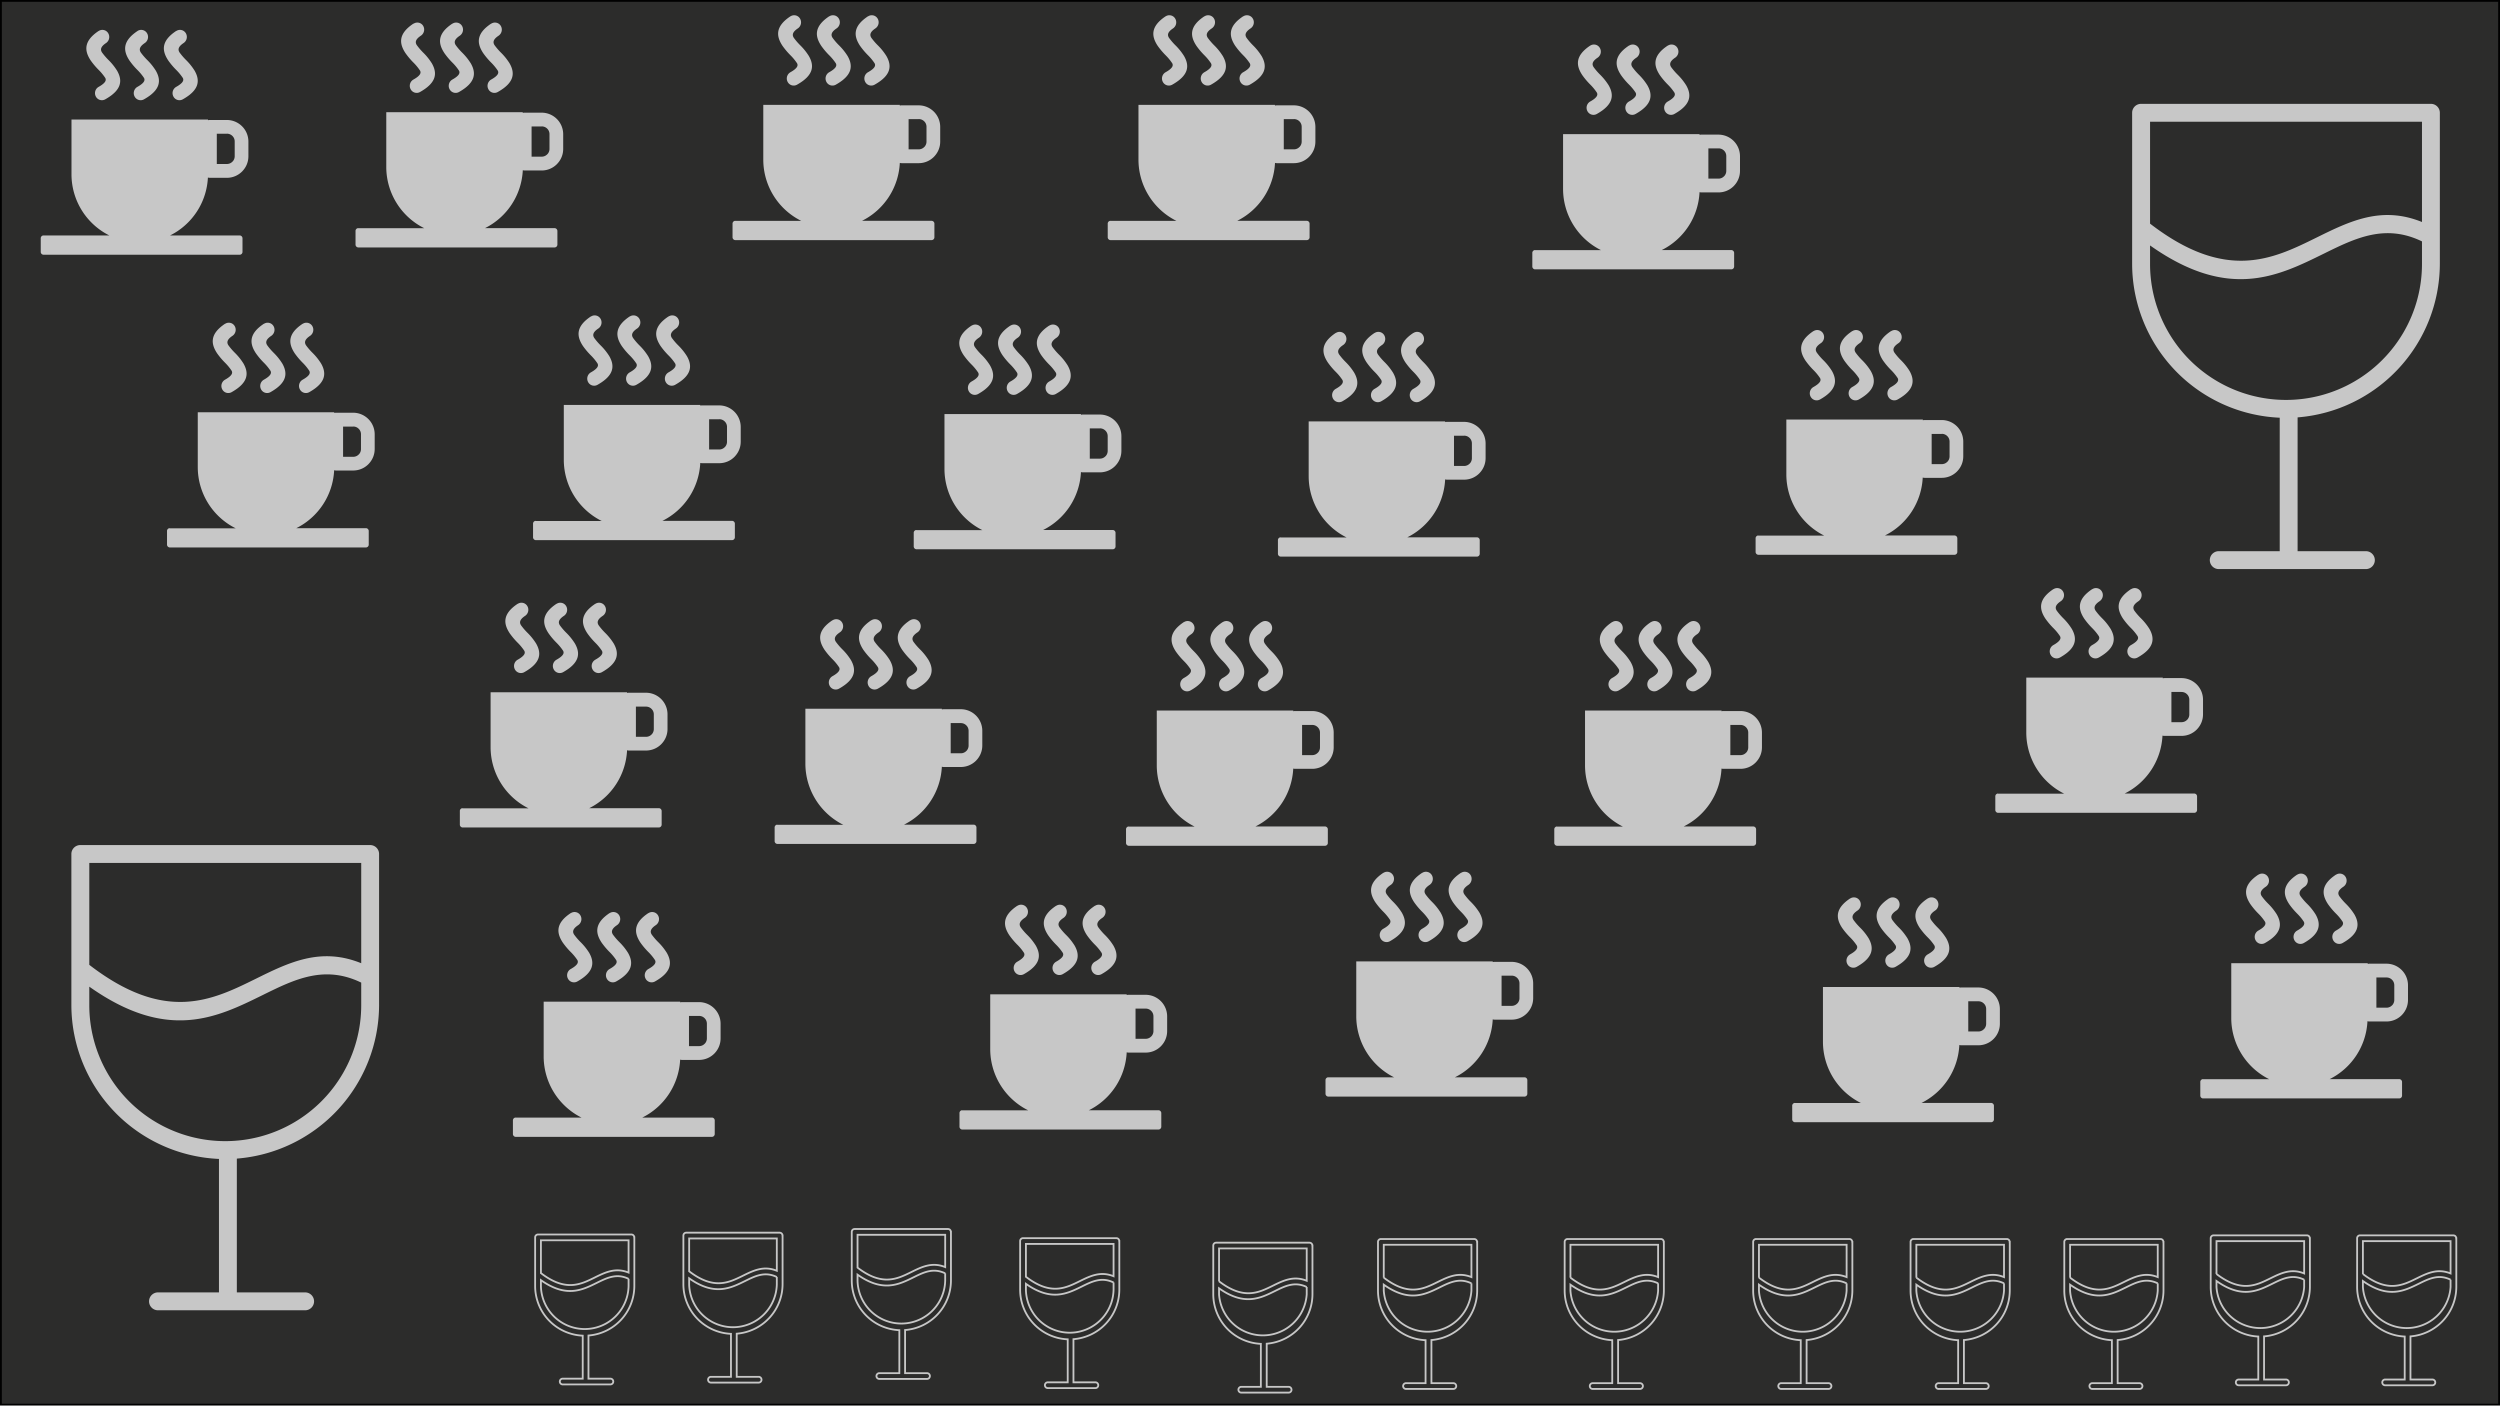<svg id="Layer_1" data-name="Layer 1" xmlns="http://www.w3.org/2000/svg" viewBox="0 0 1366 768"><defs><style>.cls-1{fill:#2c2c2b;}.cls-2{fill:none;stroke:#c7c7c7;stroke-miterlimit:10;}.cls-3,.cls-4{fill:#c7c7c7;}.cls-4{fill-rule:evenodd;}</style></defs><rect class="cls-1" x="0.5" y="0.5" width="1365" height="767"/><path d="M1365,1V767H1V1H1365m1-1H0V768H1366V0Z"/><path class="cls-2" d="M666.09,700.1c13.4,10.3,21.64,6.24,29.31,2.46,5.88-2.89,11.45-5.64,18.59-2.75V682.15h-47.9v18Zm47.9,3.13c-6.5-3.16-11.76-.57-17.33,2.18-8.1,4-16.79,8.27-30.57-1.47v3.26a24,24,0,0,0,47.9,0v-4Zm3.14-22.66V707.2a27.18,27.18,0,0,1-25,27v23.57h12.1a1.58,1.58,0,0,1,0,3.15H678.12a1.58,1.58,0,0,1,0-3.15h10.81V734.28a27.17,27.17,0,0,1-26-27.08V680.57a1.58,1.58,0,0,1,1.57-1.57h51a1.57,1.57,0,0,1,1.57,1.57Z"/><path class="cls-3" d="M1174.79,122.19c41.54,32,67.13,19.37,90.92,7.64,18.23-9,35.52-17.5,57.66-8.53V66.52H1174.79v55.67Zm148.58,9.71c-20.17-9.79-36.47-1.76-53.75,6.76-25.13,12.39-52.09,25.68-94.83-4.55v10.12a74.29,74.29,0,0,0,148.58,0V131.9Zm9.76-70.28v82.61a84.37,84.37,0,0,1-77.72,83.83v73.11h37.53a4.89,4.89,0,0,1,0,9.77h-80.83a4.89,4.89,0,0,1,0-9.77h33.53V228.24a84.3,84.3,0,0,1-80.64-84V61.62a4.89,4.89,0,0,1,4.88-4.88h158.37a4.89,4.89,0,0,1,4.88,4.88Z"/><path class="cls-3" d="M48.79,527.19c41.54,32,67.13,19.37,90.92,7.64,18.23-9,35.52-17.5,57.66-8.53V471.52H48.79v55.67Zm148.58,9.71c-20.17-9.79-36.47-1.76-53.75,6.76-25.13,12.39-52.09,25.68-94.83-4.55v10.12a74.29,74.29,0,0,0,148.58,0V536.9Zm9.76-70.28v82.61a84.37,84.37,0,0,1-77.72,83.83v73.11h37.53a4.89,4.89,0,0,1,0,9.77H86.11a4.89,4.89,0,0,1,0-9.77h33.53V633.24a84.3,84.3,0,0,1-80.64-84V466.62a4.89,4.89,0,0,1,4.88-4.88H202.25a4.89,4.89,0,0,1,4.88,4.88Z"/><path class="cls-2" d="M756.09,698.1c13.4,10.3,21.64,6.24,29.31,2.46,5.88-2.89,11.45-5.64,18.59-2.75V680.15h-47.9v18Zm47.9,3.13c-6.5-3.16-11.76-.57-17.33,2.18-8.1,4-16.79,8.27-30.57-1.47v3.26a24,24,0,0,0,47.9,0v-4Zm3.14-22.66V705.2a27.18,27.18,0,0,1-25,27v23.57h12.1a1.58,1.58,0,0,1,0,3.15H768.12a1.58,1.58,0,0,1,0-3.15h10.81V732.28a27.17,27.17,0,0,1-26-27.08V678.57a1.58,1.58,0,0,1,1.57-1.57h51a1.57,1.57,0,0,1,1.57,1.57Z"/><path class="cls-2" d="M858.09,698.1c13.4,10.3,21.64,6.24,29.31,2.46,5.88-2.89,11.45-5.64,18.59-2.75V680.15h-47.9v18Zm47.9,3.13c-6.5-3.16-11.76-.57-17.33,2.18-8.1,4-16.79,8.27-30.57-1.47v3.26a24,24,0,0,0,47.9,0v-4Zm3.14-22.66V705.2a27.18,27.18,0,0,1-25,27v23.57h12.1a1.58,1.58,0,0,1,0,3.15H870.12a1.58,1.58,0,0,1,0-3.15h10.81V732.28a27.17,27.17,0,0,1-26-27.08V678.57a1.58,1.58,0,0,1,1.57-1.57h51a1.57,1.57,0,0,1,1.57,1.57Z"/><path class="cls-2" d="M1047.09,698.1c13.4,10.3,21.64,6.24,29.31,2.46,5.88-2.89,11.45-5.64,18.59-2.75V680.15h-47.9v18Zm47.9,3.13c-6.5-3.16-11.76-.57-17.33,2.18-8.1,4-16.79,8.27-30.57-1.47v3.26a24,24,0,0,0,47.9,0v-4Zm3.14-22.66V705.2a27.18,27.18,0,0,1-25.05,27v23.57h12.1a1.58,1.58,0,0,1,0,3.15h-26.06a1.58,1.58,0,0,1,0-3.15h10.81V732.28a27.17,27.17,0,0,1-26-27.08V678.57a1.58,1.58,0,0,1,1.57-1.57h51a1.57,1.57,0,0,1,1.57,1.57Z"/><path class="cls-2" d="M961.09,698.1c13.4,10.3,21.64,6.24,29.31,2.46,5.88-2.89,11.45-5.64,18.59-2.75V680.15h-47.9v18Zm47.9,3.13c-6.5-3.16-11.76-.57-17.33,2.18-8.1,4-16.79,8.27-30.57-1.47v3.26a24,24,0,0,0,47.9,0v-4Zm3.14-22.66V705.2a27.18,27.18,0,0,1-25,27v23.57h12.1a1.58,1.58,0,0,1,0,3.15H973.12a1.58,1.58,0,0,1,0-3.15h10.81V732.28a27.17,27.17,0,0,1-26-27.08V678.57a1.58,1.58,0,0,1,1.57-1.57h51a1.57,1.57,0,0,1,1.57,1.57Z"/><path class="cls-2" d="M1131.09,698.1c13.4,10.3,21.64,6.24,29.31,2.46,5.88-2.89,11.45-5.64,18.59-2.75V680.15h-47.9v18Zm47.9,3.13c-6.5-3.16-11.76-.57-17.33,2.18-8.1,4-16.79,8.27-30.57-1.47v3.26a24,24,0,0,0,47.9,0v-4Zm3.14-22.66V705.2a27.18,27.18,0,0,1-25.05,27v23.57h12.1a1.58,1.58,0,0,1,0,3.15h-26.06a1.58,1.58,0,0,1,0-3.15h10.81V732.28a27.17,27.17,0,0,1-26-27.08V678.57a1.58,1.58,0,0,1,1.57-1.57h51a1.57,1.57,0,0,1,1.57,1.57Z"/><path class="cls-2" d="M1291.09,696.1c13.4,10.3,21.64,6.24,29.31,2.46,5.88-2.89,11.45-5.64,18.59-2.75V678.15h-47.9v18Zm47.9,3.13c-6.5-3.16-11.76-.57-17.33,2.18-8.1,4-16.79,8.27-30.57-1.47v3.26a24,24,0,0,0,47.9,0v-4Zm3.14-22.66V703.2a27.18,27.18,0,0,1-25.05,27v23.57h12.1a1.58,1.58,0,0,1,0,3.15h-26.06a1.58,1.58,0,0,1,0-3.15h10.81V730.28a27.17,27.17,0,0,1-26-27.08V676.57a1.58,1.58,0,0,1,1.57-1.57h51a1.57,1.57,0,0,1,1.57,1.57Z"/><path class="cls-2" d="M1211.09,696.1c13.4,10.3,21.64,6.24,29.31,2.46,5.88-2.89,11.45-5.64,18.59-2.75V678.15h-47.9v18Zm47.9,3.13c-6.5-3.16-11.76-.57-17.33,2.18-8.1,4-16.79,8.27-30.57-1.47v3.26a24,24,0,0,0,47.9,0v-4Zm3.14-22.66V703.2a27.18,27.18,0,0,1-25.05,27v23.57h12.1a1.58,1.58,0,0,1,0,3.15h-26.06a1.58,1.58,0,0,1,0-3.15h10.81V730.28a27.17,27.17,0,0,1-26-27.08V676.57a1.58,1.58,0,0,1,1.57-1.57h51a1.57,1.57,0,0,1,1.57,1.57Z"/><path class="cls-2" d="M468.56,692.63c13.39,10.3,21.64,6.24,29.3,2.46,5.88-2.89,11.45-5.64,18.59-2.75V674.69H468.56v17.94Zm47.89,3.13c-6.5-3.16-11.76-.57-17.32,2.18-8.11,4-16.8,8.28-30.57-1.47v3.26a23.95,23.95,0,0,0,47.89,0v-4Zm3.15-22.65v26.62a27.18,27.18,0,0,1-25.06,27v23.57h12.1a1.58,1.58,0,0,1,0,3.15H480.59a1.58,1.58,0,1,1,0-3.15H491.4V726.81a27.17,27.17,0,0,1-26-27.08V673.11a1.58,1.58,0,0,1,1.58-1.58h51a1.58,1.58,0,0,1,1.58,1.58Z"/><path class="cls-2" d="M560.56,697.63c13.39,10.3,21.64,6.24,29.3,2.46,5.88-2.89,11.45-5.64,18.59-2.75V679.69H560.56v17.94Zm47.89,3.13c-6.5-3.16-11.76-.57-17.32,2.18-8.11,4-16.8,8.28-30.57-1.47v3.26a23.95,23.95,0,0,0,47.89,0v-4Zm3.15-22.65v26.62a27.18,27.18,0,0,1-25.06,27v23.57h12.1a1.58,1.58,0,0,1,0,3.15h-26a1.58,1.58,0,1,1,0-3.15H583.4V731.81a27.17,27.17,0,0,1-26-27.08V678.11a1.58,1.58,0,0,1,1.58-1.58h51a1.58,1.58,0,0,1,1.58,1.58Z"/><path class="cls-2" d="M376.56,694.63c13.39,10.3,21.64,6.24,29.3,2.46,5.88-2.89,11.45-5.64,18.59-2.75V676.69H376.56v17.94Zm47.89,3.13c-6.5-3.16-11.76-.57-17.32,2.18-8.11,4-16.8,8.28-30.57-1.47v3.26a23.95,23.95,0,0,0,47.89,0v-4Zm3.15-22.65v26.62a27.18,27.18,0,0,1-25.06,27v23.57h12.1a1.58,1.58,0,0,1,0,3.15H388.59a1.58,1.58,0,1,1,0-3.15H399.4V728.81a27.17,27.17,0,0,1-26-27.08V675.11a1.58,1.58,0,0,1,1.58-1.58h51a1.58,1.58,0,0,1,1.58,1.58Z"/><path class="cls-2" d="M295.56,695.63c13.39,10.3,21.64,6.24,29.3,2.46,5.88-2.89,11.45-5.64,18.59-2.75V677.69H295.56v17.94Zm47.89,3.13c-6.5-3.16-11.76-.57-17.32,2.18-8.11,4-16.8,8.28-30.57-1.47v3.26a23.95,23.95,0,0,0,47.89,0v-4Zm3.15-22.65v26.62a27.18,27.18,0,0,1-25.06,27v23.57h12.1a1.58,1.58,0,0,1,0,3.15H307.59a1.58,1.58,0,1,1,0-3.15H318.4V729.81a27.17,27.17,0,0,1-26-27.08V676.11a1.58,1.58,0,0,1,1.58-1.58h51a1.58,1.58,0,0,1,1.58,1.58Z"/><path class="cls-4" d="M1192,378.09h-5.54V394.6H1192v0a4.17,4.17,0,0,0,3-1.27l.14-.12a4.19,4.19,0,0,0,1.1-2.81h0v0h0V382.3h0v0h0a4.15,4.15,0,0,0-1.24-2.95,4.19,4.19,0,0,0-3-1.25h0v0Zm-70-56.15a3.7,3.7,0,0,1,5.2,1.17,4,4,0,0,1-1.14,5.37c-3.19,2.11-3.21,3.75-2.23,5.22a33.56,33.56,0,0,0,3.43,4,31.91,31.91,0,0,1,4.82,6c2.93,5.23,2.67,10.43-6.55,15.59a3.71,3.71,0,0,1-5.1-1.55,3.94,3.94,0,0,1,1.5-5.26c3.85-2.15,4.34-3.66,3.63-4.92a28.07,28.07,0,0,0-3.7-4.47,39.61,39.61,0,0,1-4.26-5.07c-3.43-5.21-4-10.55,4.4-16.14Zm42.41,0a3.7,3.7,0,0,1,5.2,1.17,4,4,0,0,1-1.14,5.37c-3.19,2.11-3.2,3.75-2.23,5.22a33.56,33.56,0,0,0,3.43,4,31.91,31.91,0,0,1,4.82,6c2.93,5.23,2.68,10.43-6.54,15.59a3.71,3.71,0,0,1-5.1-1.55,3.94,3.94,0,0,1,1.5-5.26c3.85-2.15,4.33-3.65,3.62-4.92a28.07,28.07,0,0,0-3.7-4.47,39.61,39.61,0,0,1-4.26-5.07c-3.43-5.22-4.06-10.55,4.4-16.14Zm-21.2,0a3.7,3.7,0,0,1,5.2,1.17,4,4,0,0,1-1.14,5.37c-3.19,2.11-3.21,3.75-2.23,5.22a33.56,33.56,0,0,0,3.43,4,31.91,31.91,0,0,1,4.82,6c2.93,5.23,2.68,10.43-6.54,15.59a3.71,3.71,0,0,1-5.1-1.55,3.94,3.94,0,0,1,1.5-5.26c3.85-2.15,4.33-3.66,3.62-4.92a28.07,28.07,0,0,0-3.7-4.47,38.81,38.81,0,0,1-4.26-5.07c-3.44-5.21-4-10.55,4.4-16.14Zm-51.45,111.73h36.12a37.39,37.39,0,0,1-20.72-33.37V370.25h74.58v.39a3.73,3.73,0,0,1,1-.13H1192v0h0a11.8,11.8,0,0,1,11.73,11.75h0v0h0v8.1h0v0h0v0a11.68,11.68,0,0,1-3.18,8,2.33,2.33,0,0,1-.26.28,11.71,11.71,0,0,1-8.32,3.45v0h-9.34a4,4,0,0,1-1.05-.15,37.38,37.38,0,0,1-20.67,31.65h38.15a1.58,1.58,0,0,1,1.42,1.7v7.15a1.57,1.57,0,0,1-1.42,1.69h-107.4a1.58,1.58,0,0,1-1.42-1.69v-7.15a1.56,1.56,0,0,1,1.4-1.71Z"/><path class="cls-4" d="M951,396.09h-5.54V412.6H951v0a4.17,4.17,0,0,0,3-1.27l.14-.12a4.19,4.19,0,0,0,1.1-2.81h0v0h0V400.3h0v0h0a4.15,4.15,0,0,0-1.24-2.95,4.19,4.19,0,0,0-2.95-1.25h0v0ZM880.9,339.94a3.7,3.7,0,0,1,5.2,1.17,4,4,0,0,1-1.14,5.37c-3.19,2.11-3.21,3.75-2.23,5.22a33.56,33.56,0,0,0,3.43,4,31.91,31.91,0,0,1,4.82,6c2.93,5.23,2.67,10.43-6.55,15.59a3.71,3.71,0,0,1-5.1-1.55,3.94,3.94,0,0,1,1.5-5.26c3.85-2.15,4.34-3.66,3.63-4.92a28.07,28.07,0,0,0-3.7-4.47,39.61,39.61,0,0,1-4.26-5.07c-3.43-5.21-4-10.55,4.4-16.14Zm42.41,0a3.7,3.7,0,0,1,5.2,1.17,4,4,0,0,1-1.14,5.37c-3.19,2.11-3.2,3.75-2.23,5.22a33.56,33.56,0,0,0,3.43,4,31.91,31.91,0,0,1,4.82,6c2.93,5.23,2.68,10.43-6.54,15.59a3.71,3.71,0,0,1-5.1-1.55,3.94,3.94,0,0,1,1.5-5.26c3.85-2.15,4.33-3.65,3.62-4.92a28.07,28.07,0,0,0-3.7-4.47,39.61,39.61,0,0,1-4.26-5.07c-3.43-5.22-4.06-10.55,4.4-16.14Zm-21.2,0a3.7,3.7,0,0,1,5.2,1.17,4,4,0,0,1-1.14,5.37c-3.19,2.11-3.21,3.75-2.23,5.22a33.56,33.56,0,0,0,3.43,4,31.91,31.91,0,0,1,4.82,6c2.93,5.23,2.68,10.43-6.54,15.59a3.71,3.71,0,0,1-5.1-1.55,3.94,3.94,0,0,1,1.5-5.26c3.85-2.15,4.33-3.66,3.62-4.92a28.07,28.07,0,0,0-3.7-4.47,38.81,38.81,0,0,1-4.26-5.07c-3.44-5.21-4.05-10.55,4.4-16.14ZM850.66,451.67h36.12a37.39,37.39,0,0,1-20.72-33.37V388.25h74.58v.39a3.73,3.73,0,0,1,1-.13H951v0h0a11.8,11.8,0,0,1,11.73,11.75h0v0h0v8.1h0v0h0v0a11.68,11.68,0,0,1-3.18,8,2.33,2.33,0,0,1-.26.28,11.71,11.71,0,0,1-8.32,3.45v0h-9.34a4,4,0,0,1-1-.15,37.38,37.38,0,0,1-20.67,31.65h38.15a1.58,1.58,0,0,1,1.42,1.7v7.15a1.57,1.57,0,0,1-1.42,1.69H850.68a1.58,1.58,0,0,1-1.42-1.69v-7.15a1.56,1.56,0,0,1,1.4-1.71Z"/><path class="cls-4" d="M826,533.09h-5.54V549.6H826v0a4.17,4.17,0,0,0,3-1.27l.14-.12a4.19,4.19,0,0,0,1.1-2.81h0v0h0V537.3h0v0h0a4.15,4.15,0,0,0-1.24-2.95,4.19,4.19,0,0,0-2.95-1.25h0v0ZM755.9,476.94a3.7,3.7,0,0,1,5.2,1.17,4,4,0,0,1-1.14,5.37c-3.19,2.11-3.21,3.75-2.23,5.22a33.56,33.56,0,0,0,3.43,4,31.91,31.91,0,0,1,4.82,6c2.93,5.23,2.67,10.43-6.55,15.59a3.71,3.71,0,0,1-5.1-1.55,3.94,3.94,0,0,1,1.5-5.26c3.85-2.15,4.34-3.66,3.63-4.92a28.07,28.07,0,0,0-3.7-4.47,39.61,39.61,0,0,1-4.26-5.07c-3.43-5.21-4-10.55,4.4-16.14Zm42.41,0a3.7,3.7,0,0,1,5.2,1.17,4,4,0,0,1-1.14,5.37c-3.19,2.11-3.2,3.75-2.23,5.22a33.56,33.56,0,0,0,3.43,4,31.91,31.91,0,0,1,4.82,6c2.93,5.23,2.68,10.43-6.54,15.59a3.71,3.71,0,0,1-5.1-1.55,3.94,3.94,0,0,1,1.5-5.26c3.85-2.15,4.33-3.65,3.62-4.92a28.07,28.07,0,0,0-3.7-4.47,39.61,39.61,0,0,1-4.26-5.07c-3.43-5.22-4.06-10.55,4.4-16.14Zm-21.2,0a3.7,3.7,0,0,1,5.2,1.17,4,4,0,0,1-1.14,5.37c-3.19,2.11-3.21,3.75-2.23,5.22a33.56,33.56,0,0,0,3.43,4,31.91,31.91,0,0,1,4.82,6c2.93,5.23,2.68,10.43-6.54,15.59a3.71,3.71,0,0,1-5.1-1.55,3.94,3.94,0,0,1,1.5-5.26c3.85-2.15,4.33-3.66,3.62-4.92a28.07,28.07,0,0,0-3.7-4.47,38.81,38.81,0,0,1-4.26-5.07c-3.44-5.21-4.05-10.55,4.4-16.14ZM725.66,588.67h36.12a37.39,37.39,0,0,1-20.72-33.37v-30h74.58v.39a3.73,3.73,0,0,1,1-.13H826v0h0a11.8,11.8,0,0,1,11.73,11.75h0v0h0v8.1h0v0h0v0a11.68,11.68,0,0,1-3.18,8,2.33,2.33,0,0,1-.26.28,11.71,11.71,0,0,1-8.32,3.45v0h-9.34a4,4,0,0,1-1-.15,37.38,37.38,0,0,1-20.67,31.65h38.15a1.58,1.58,0,0,1,1.42,1.7v7.15a1.57,1.57,0,0,1-1.42,1.69H725.68a1.58,1.58,0,0,1-1.42-1.69v-7.15a1.56,1.56,0,0,1,1.4-1.71Z"/><path class="cls-4" d="M525,395.09h-5.54V411.6H525v0a4.17,4.17,0,0,0,3-1.27l.14-.12a4.19,4.19,0,0,0,1.1-2.81h0v0h0V399.3h0v0h0a4.15,4.15,0,0,0-1.24-2.95,4.19,4.19,0,0,0-2.95-1.25h0v0ZM454.9,338.94a3.7,3.7,0,0,1,5.2,1.17,4,4,0,0,1-1.14,5.37c-3.19,2.11-3.21,3.75-2.23,5.22a33.56,33.56,0,0,0,3.43,4,31.91,31.91,0,0,1,4.82,6c2.93,5.23,2.67,10.43-6.55,15.59a3.71,3.71,0,0,1-5.1-1.55,3.94,3.94,0,0,1,1.5-5.26c3.85-2.15,4.34-3.66,3.63-4.92a28.07,28.07,0,0,0-3.7-4.47,39.61,39.61,0,0,1-4.26-5.07c-3.43-5.21-4.05-10.55,4.4-16.14Zm42.41,0a3.7,3.7,0,0,1,5.2,1.17,4,4,0,0,1-1.14,5.37c-3.19,2.11-3.2,3.75-2.23,5.22a33.56,33.56,0,0,0,3.43,4,31.91,31.91,0,0,1,4.82,6c2.93,5.23,2.68,10.43-6.54,15.59a3.71,3.71,0,0,1-5.1-1.55,3.94,3.94,0,0,1,1.5-5.26c3.85-2.15,4.33-3.65,3.62-4.92a28.07,28.07,0,0,0-3.7-4.47,39.61,39.61,0,0,1-4.26-5.07c-3.43-5.22-4.06-10.55,4.4-16.14Zm-21.2,0a3.7,3.7,0,0,1,5.2,1.17,4,4,0,0,1-1.14,5.37c-3.19,2.11-3.21,3.75-2.23,5.22a33.56,33.56,0,0,0,3.43,4,31.91,31.91,0,0,1,4.82,6c2.93,5.23,2.68,10.43-6.54,15.59a3.71,3.71,0,0,1-5.1-1.55,3.94,3.94,0,0,1,1.5-5.26c3.85-2.15,4.33-3.66,3.62-4.92a28.07,28.07,0,0,0-3.7-4.47,38.81,38.81,0,0,1-4.26-5.07c-3.44-5.21-4-10.55,4.4-16.14ZM424.66,450.67h36.12a37.39,37.39,0,0,1-20.72-33.37V387.25h74.58v.39a3.73,3.73,0,0,1,1-.13H525v0h0a11.8,11.8,0,0,1,11.73,11.75h0v0h0v8.1h0v0h0v0a11.68,11.68,0,0,1-3.18,8,2.33,2.33,0,0,1-.26.28,11.71,11.71,0,0,1-8.32,3.45v0h-9.34a4,4,0,0,1-1-.15,37.38,37.38,0,0,1-20.67,31.65h38.15a1.58,1.58,0,0,1,1.42,1.7v7.15a1.57,1.57,0,0,1-1.42,1.69H424.68a1.58,1.58,0,0,1-1.42-1.69v-7.15a1.56,1.56,0,0,1,1.4-1.71Z"/><path class="cls-4" d="M707,65.09h-5.54V81.6H707v0a4.17,4.17,0,0,0,3-1.27l.14-.12a4.19,4.19,0,0,0,1.1-2.81h0v0h0V69.3h0v0h0a4.15,4.15,0,0,0-1.24-3A4.19,4.19,0,0,0,707,65.07h0v0ZM636.9,8.94a3.7,3.7,0,0,1,5.2,1.17A4,4,0,0,1,641,15.48c-3.19,2.11-3.21,3.75-2.23,5.22a33.56,33.56,0,0,0,3.43,4,31.91,31.91,0,0,1,4.82,6c2.93,5.23,2.67,10.43-6.55,15.59a3.71,3.71,0,0,1-5.1-1.55,3.94,3.94,0,0,1,1.5-5.26c3.85-2.15,4.34-3.66,3.63-4.92a28.07,28.07,0,0,0-3.7-4.47,39.61,39.61,0,0,1-4.26-5.07c-3.43-5.21-4-10.55,4.4-16.14Zm42.41,0a3.7,3.7,0,0,1,5.2,1.17,4,4,0,0,1-1.14,5.37c-3.19,2.11-3.2,3.75-2.23,5.22a33.56,33.56,0,0,0,3.43,4,31.91,31.91,0,0,1,4.82,6c2.93,5.23,2.68,10.43-6.54,15.59a3.71,3.71,0,0,1-5.1-1.55,3.94,3.94,0,0,1,1.5-5.26c3.85-2.15,4.33-3.65,3.62-4.92a28.07,28.07,0,0,0-3.7-4.47,39.61,39.61,0,0,1-4.26-5.07c-3.43-5.22-4.06-10.55,4.4-16.14Zm-21.2,0a3.7,3.7,0,0,1,5.2,1.17,4,4,0,0,1-1.14,5.37c-3.19,2.11-3.21,3.75-2.23,5.22a33.56,33.56,0,0,0,3.43,4,31.91,31.91,0,0,1,4.82,6c2.93,5.23,2.68,10.43-6.54,15.59a3.71,3.71,0,0,1-5.1-1.55,3.94,3.94,0,0,1,1.5-5.26c3.85-2.15,4.33-3.66,3.62-4.92a28.07,28.07,0,0,0-3.7-4.47,38.81,38.81,0,0,1-4.26-5.07c-3.44-5.21-4.05-10.55,4.4-16.14ZM606.66,120.67h36.12A37.39,37.39,0,0,1,622.06,87.3v-30h74.58v.39a3.73,3.73,0,0,1,1-.13H707v0h0a11.8,11.8,0,0,1,11.73,11.75h0v0h0v8.1h0v0h0v0a11.68,11.68,0,0,1-3.18,8,2.33,2.33,0,0,1-.26.28A11.71,11.71,0,0,1,707,89.16v0h-9.34a4,4,0,0,1-1-.15,37.38,37.38,0,0,1-20.67,31.65h38.15a1.58,1.58,0,0,1,1.42,1.7v7.15a1.57,1.57,0,0,1-1.42,1.69H606.68a1.58,1.58,0,0,1-1.42-1.69v-7.15a1.56,1.56,0,0,1,1.4-1.71Z"/><path class="cls-4" d="M800,238.09h-5.54V254.6H800v0a4.17,4.17,0,0,0,3-1.27l.14-.12a4.19,4.19,0,0,0,1.1-2.81h0v0h0V242.3h0v0h0a4.15,4.15,0,0,0-1.24-3,4.19,4.19,0,0,0-2.95-1.25h0v0ZM729.9,181.94a3.7,3.7,0,0,1,5.2,1.17,4,4,0,0,1-1.14,5.37c-3.19,2.11-3.21,3.75-2.23,5.22a33.56,33.56,0,0,0,3.43,4,31.91,31.91,0,0,1,4.82,6c2.93,5.23,2.67,10.43-6.55,15.59a3.71,3.71,0,0,1-5.1-1.55,3.94,3.94,0,0,1,1.5-5.26c3.85-2.15,4.34-3.66,3.63-4.92a28.07,28.07,0,0,0-3.7-4.47,39.61,39.61,0,0,1-4.26-5.07c-3.43-5.21-4-10.55,4.4-16.14Zm42.41,0a3.7,3.7,0,0,1,5.2,1.17,4,4,0,0,1-1.14,5.37c-3.19,2.11-3.2,3.75-2.23,5.22a33.56,33.56,0,0,0,3.43,4,31.91,31.91,0,0,1,4.82,6c2.93,5.23,2.68,10.43-6.54,15.59a3.71,3.71,0,0,1-5.1-1.55,3.94,3.94,0,0,1,1.5-5.26c3.85-2.15,4.33-3.65,3.62-4.92a28.07,28.07,0,0,0-3.7-4.47,39.61,39.61,0,0,1-4.26-5.07c-3.43-5.22-4.06-10.55,4.4-16.14Zm-21.2,0a3.7,3.7,0,0,1,5.2,1.17,4,4,0,0,1-1.14,5.37c-3.19,2.11-3.21,3.75-2.23,5.22a33.56,33.56,0,0,0,3.43,4,31.91,31.91,0,0,1,4.82,6c2.93,5.23,2.68,10.43-6.54,15.59a3.71,3.71,0,0,1-5.1-1.55,3.94,3.94,0,0,1,1.5-5.26c3.85-2.15,4.33-3.66,3.62-4.92a28.07,28.07,0,0,0-3.7-4.47,38.81,38.81,0,0,1-4.26-5.07c-3.44-5.21-4.05-10.55,4.4-16.14ZM699.66,293.67h36.12a37.39,37.39,0,0,1-20.72-33.37V230.25h74.58v.39a3.73,3.73,0,0,1,1-.13H800v0h0a11.8,11.8,0,0,1,11.73,11.75h0v0h0v8.1h0v0h0v0a11.68,11.68,0,0,1-3.18,8,2.33,2.33,0,0,1-.26.28,11.71,11.71,0,0,1-8.32,3.45v0h-9.34a4,4,0,0,1-1-.15,37.38,37.38,0,0,1-20.67,31.65h38.15a1.58,1.58,0,0,1,1.42,1.7v7.15a1.57,1.57,0,0,1-1.42,1.69H699.68a1.58,1.58,0,0,1-1.42-1.69v-7.15a1.56,1.56,0,0,1,1.4-1.71Z"/><path class="cls-4" d="M1061,237.09h-5.54V253.6H1061v0a4.17,4.17,0,0,0,3-1.27l.14-.12a4.19,4.19,0,0,0,1.1-2.81h0v0h0V241.3h0v0h0a4.15,4.15,0,0,0-1.24-3,4.19,4.19,0,0,0-3-1.25h0v0ZM990.9,180.94a3.7,3.7,0,0,1,5.2,1.17,4,4,0,0,1-1.14,5.37c-3.19,2.11-3.21,3.75-2.23,5.22a33.56,33.56,0,0,0,3.43,4,31.91,31.91,0,0,1,4.82,6c2.93,5.23,2.67,10.43-6.55,15.59a3.71,3.71,0,0,1-5.1-1.55,3.94,3.94,0,0,1,1.5-5.26c3.85-2.15,4.34-3.66,3.63-4.92a28.07,28.07,0,0,0-3.7-4.47,39.61,39.61,0,0,1-4.26-5.07c-3.43-5.21-4-10.55,4.4-16.14Zm42.41,0a3.7,3.7,0,0,1,5.2,1.17,4,4,0,0,1-1.14,5.37c-3.19,2.11-3.2,3.75-2.23,5.22a33.56,33.56,0,0,0,3.43,4,31.91,31.91,0,0,1,4.82,6c2.93,5.23,2.68,10.43-6.54,15.59a3.71,3.71,0,0,1-5.1-1.55,3.94,3.94,0,0,1,1.5-5.26c3.85-2.15,4.33-3.65,3.62-4.92a28.07,28.07,0,0,0-3.7-4.47,39.61,39.61,0,0,1-4.26-5.07c-3.43-5.22-4.06-10.55,4.4-16.14Zm-21.2,0a3.7,3.7,0,0,1,5.2,1.17,4,4,0,0,1-1.14,5.37c-3.19,2.11-3.21,3.75-2.23,5.22a33.56,33.56,0,0,0,3.43,4,31.91,31.91,0,0,1,4.82,6c2.93,5.23,2.68,10.43-6.54,15.59a3.71,3.71,0,0,1-5.1-1.55,3.94,3.94,0,0,1,1.5-5.26c3.85-2.15,4.33-3.66,3.62-4.92a28.07,28.07,0,0,0-3.7-4.47,38.81,38.81,0,0,1-4.26-5.07c-3.44-5.21-4.05-10.55,4.4-16.14ZM960.66,292.67h36.12a37.39,37.39,0,0,1-20.72-33.37V229.25h74.58v.39a3.73,3.73,0,0,1,1-.13H1061v0h0a11.8,11.8,0,0,1,11.73,11.75h0v0h0v8.1h0v0h0v0a11.68,11.68,0,0,1-3.18,8,2.33,2.33,0,0,1-.26.28,11.71,11.71,0,0,1-8.32,3.45v0h-9.34a4,4,0,0,1-1.05-.15,37.38,37.38,0,0,1-20.67,31.65h38.15a1.58,1.58,0,0,1,1.42,1.7v7.15a1.57,1.57,0,0,1-1.42,1.69H960.68a1.58,1.58,0,0,1-1.42-1.69v-7.15a1.56,1.56,0,0,1,1.4-1.71Z"/><path class="cls-4" d="M939,81.09h-5.54V97.6H939v0a4.17,4.17,0,0,0,3-1.27l.14-.12a4.19,4.19,0,0,0,1.1-2.81h0v0h0V85.3h0v0h0a4.15,4.15,0,0,0-1.24-3A4.19,4.19,0,0,0,939,81.07h0v0ZM868.9,24.94a3.7,3.7,0,0,1,5.2,1.17A4,4,0,0,1,873,31.48c-3.19,2.11-3.21,3.75-2.23,5.22a33.56,33.56,0,0,0,3.43,4,31.91,31.91,0,0,1,4.82,6c2.93,5.23,2.67,10.43-6.55,15.59a3.71,3.71,0,0,1-5.1-1.55,3.94,3.94,0,0,1,1.5-5.26c3.85-2.15,4.34-3.66,3.63-4.92a28.07,28.07,0,0,0-3.7-4.47,39.61,39.61,0,0,1-4.26-5.07c-3.43-5.21-4-10.55,4.4-16.14Zm42.41,0a3.7,3.7,0,0,1,5.2,1.17,4,4,0,0,1-1.14,5.37c-3.19,2.11-3.2,3.75-2.23,5.22a33.56,33.56,0,0,0,3.43,4,31.91,31.91,0,0,1,4.82,6c2.93,5.23,2.68,10.43-6.54,15.59a3.71,3.71,0,0,1-5.1-1.55,3.94,3.94,0,0,1,1.5-5.26c3.85-2.15,4.33-3.65,3.62-4.92a28.07,28.07,0,0,0-3.7-4.47,39.61,39.61,0,0,1-4.26-5.07c-3.43-5.22-4.06-10.55,4.4-16.14Zm-21.2,0a3.7,3.7,0,0,1,5.2,1.17,4,4,0,0,1-1.14,5.37c-3.19,2.11-3.21,3.75-2.23,5.22a33.56,33.56,0,0,0,3.43,4,31.91,31.91,0,0,1,4.82,6c2.93,5.23,2.68,10.43-6.54,15.59a3.71,3.71,0,0,1-5.1-1.55,3.94,3.94,0,0,1,1.5-5.26c3.85-2.15,4.33-3.66,3.62-4.92a28.07,28.07,0,0,0-3.7-4.47,38.81,38.81,0,0,1-4.26-5.07c-3.44-5.21-4.05-10.55,4.4-16.14ZM838.66,136.67h36.12a37.39,37.39,0,0,1-20.72-33.37v-30h74.58v.39a3.73,3.73,0,0,1,1-.13H939v0h0a11.8,11.8,0,0,1,11.73,11.75h0v0h0v8.1h0v0h0v0a11.68,11.68,0,0,1-3.18,8,2.33,2.33,0,0,1-.26.28,11.71,11.71,0,0,1-8.32,3.45v0h-9.34a4,4,0,0,1-1-.15,37.38,37.38,0,0,1-20.67,31.65h38.15a1.58,1.58,0,0,1,1.42,1.7v7.15a1.57,1.57,0,0,1-1.42,1.69H838.68a1.58,1.58,0,0,1-1.42-1.69v-7.15a1.56,1.56,0,0,1,1.4-1.71Z"/><path class="cls-4" d="M502,65.09h-5.54V81.6H502v0a4.17,4.17,0,0,0,3-1.27l.14-.12a4.19,4.19,0,0,0,1.1-2.81h0v0h0V69.3h0v0h0a4.15,4.15,0,0,0-1.24-3A4.19,4.19,0,0,0,502,65.07h0v0ZM431.9,8.94a3.7,3.7,0,0,1,5.2,1.17A4,4,0,0,1,436,15.48c-3.19,2.11-3.21,3.75-2.23,5.22a33.56,33.56,0,0,0,3.43,4,31.91,31.91,0,0,1,4.82,6c2.93,5.23,2.67,10.43-6.55,15.59a3.71,3.71,0,0,1-5.1-1.55,3.94,3.94,0,0,1,1.5-5.26c3.85-2.15,4.34-3.66,3.63-4.92a28.07,28.07,0,0,0-3.7-4.47,39.61,39.61,0,0,1-4.26-5.07c-3.43-5.21-4.05-10.55,4.4-16.14Zm42.41,0a3.7,3.7,0,0,1,5.2,1.17,4,4,0,0,1-1.14,5.37c-3.19,2.11-3.2,3.75-2.23,5.22a33.56,33.56,0,0,0,3.43,4,31.91,31.91,0,0,1,4.82,6c2.93,5.23,2.68,10.43-6.54,15.59a3.71,3.71,0,0,1-5.1-1.55,3.94,3.94,0,0,1,1.5-5.26c3.85-2.15,4.33-3.65,3.62-4.92a28.07,28.07,0,0,0-3.7-4.47,39.61,39.61,0,0,1-4.26-5.07c-3.43-5.22-4.06-10.55,4.4-16.14Zm-21.2,0a3.7,3.7,0,0,1,5.2,1.17,4,4,0,0,1-1.14,5.37c-3.19,2.11-3.21,3.75-2.23,5.22a33.56,33.56,0,0,0,3.43,4,31.91,31.91,0,0,1,4.82,6c2.93,5.23,2.68,10.43-6.54,15.59a3.71,3.71,0,0,1-5.1-1.55,3.94,3.94,0,0,1,1.5-5.26c3.85-2.15,4.33-3.66,3.62-4.92a28.07,28.07,0,0,0-3.7-4.47,38.81,38.81,0,0,1-4.26-5.07c-3.44-5.21-4-10.55,4.4-16.14ZM401.66,120.67h36.12A37.39,37.39,0,0,1,417.06,87.3v-30h74.58v.39a3.73,3.73,0,0,1,1-.13H502v0h0a11.8,11.8,0,0,1,11.73,11.75h0v0h0v8.1h0v0h0v0a11.68,11.68,0,0,1-3.18,8,2.33,2.33,0,0,1-.26.28A11.71,11.71,0,0,1,502,89.16v0h-9.34a4,4,0,0,1-1-.15,37.38,37.38,0,0,1-20.67,31.65h38.15a1.58,1.58,0,0,1,1.42,1.7v7.15a1.57,1.57,0,0,1-1.42,1.69H401.68a1.58,1.58,0,0,1-1.42-1.69v-7.15a1.56,1.56,0,0,1,1.4-1.71Z"/><path class="cls-4" d="M601,234.09h-5.54V250.6H601v0a4.17,4.17,0,0,0,3-1.27l.14-.12a4.19,4.19,0,0,0,1.1-2.81h0v0h0V238.3h0v0h0a4.15,4.15,0,0,0-1.24-3,4.19,4.19,0,0,0-2.95-1.25h0v0ZM530.9,177.94a3.7,3.7,0,0,1,5.2,1.17,4,4,0,0,1-1.14,5.37c-3.19,2.11-3.21,3.75-2.23,5.22a33.56,33.56,0,0,0,3.43,4,31.91,31.91,0,0,1,4.82,6c2.93,5.23,2.67,10.43-6.55,15.59a3.71,3.71,0,0,1-5.1-1.55,3.94,3.94,0,0,1,1.5-5.26c3.85-2.15,4.34-3.66,3.63-4.92a28.07,28.07,0,0,0-3.7-4.47,39.61,39.61,0,0,1-4.26-5.07c-3.43-5.21-4-10.55,4.4-16.14Zm42.41,0a3.7,3.7,0,0,1,5.2,1.17,4,4,0,0,1-1.14,5.37c-3.19,2.11-3.2,3.75-2.23,5.22a33.56,33.56,0,0,0,3.43,4,31.91,31.91,0,0,1,4.82,6c2.93,5.23,2.68,10.43-6.54,15.59a3.71,3.71,0,0,1-5.1-1.55,3.94,3.94,0,0,1,1.5-5.26c3.85-2.15,4.33-3.65,3.62-4.92a28.07,28.07,0,0,0-3.7-4.47,39.61,39.61,0,0,1-4.26-5.07c-3.43-5.22-4.06-10.55,4.4-16.14Zm-21.2,0a3.7,3.7,0,0,1,5.2,1.17,4,4,0,0,1-1.14,5.37c-3.19,2.11-3.21,3.75-2.23,5.22a33.56,33.56,0,0,0,3.43,4,31.91,31.91,0,0,1,4.82,6c2.93,5.23,2.68,10.43-6.54,15.59a3.71,3.71,0,0,1-5.1-1.55,3.94,3.94,0,0,1,1.5-5.26c3.85-2.15,4.33-3.66,3.62-4.92a28.07,28.07,0,0,0-3.7-4.47,38.81,38.81,0,0,1-4.26-5.07c-3.44-5.21-4.05-10.55,4.4-16.14ZM500.66,289.67h36.12a37.39,37.39,0,0,1-20.72-33.37V226.25h74.58v.39a3.73,3.73,0,0,1,1-.13H601v0h0a11.8,11.8,0,0,1,11.73,11.75h0v0h0v8.1h0v0h0v0a11.68,11.68,0,0,1-3.18,8,2.33,2.33,0,0,1-.26.28,11.71,11.71,0,0,1-8.32,3.45v0h-9.34a4,4,0,0,1-1-.15,37.38,37.38,0,0,1-20.67,31.65h38.15a1.58,1.58,0,0,1,1.42,1.7v7.15a1.57,1.57,0,0,1-1.42,1.69H500.68a1.58,1.58,0,0,1-1.42-1.69v-7.15a1.56,1.56,0,0,1,1.4-1.71Z"/><path class="cls-4" d="M393,229.09h-5.54V245.6H393v0a4.17,4.17,0,0,0,3-1.27l.14-.12a4.19,4.19,0,0,0,1.1-2.81h0v0h0V233.3h0v0h0a4.15,4.15,0,0,0-1.24-3,4.19,4.19,0,0,0-2.95-1.25h0v0ZM322.9,172.94a3.7,3.7,0,0,1,5.2,1.17,4,4,0,0,1-1.14,5.37c-3.19,2.11-3.21,3.75-2.23,5.22a33.56,33.56,0,0,0,3.43,4,31.91,31.91,0,0,1,4.82,6c2.93,5.23,2.67,10.43-6.55,15.59a3.71,3.71,0,0,1-5.1-1.55,3.94,3.94,0,0,1,1.5-5.26c3.85-2.15,4.34-3.66,3.63-4.92a28.07,28.07,0,0,0-3.7-4.47,39.61,39.61,0,0,1-4.26-5.07c-3.43-5.21-4.05-10.55,4.4-16.14Zm42.41,0a3.7,3.7,0,0,1,5.2,1.17,4,4,0,0,1-1.14,5.37c-3.19,2.11-3.2,3.75-2.23,5.22a33.56,33.56,0,0,0,3.43,4,31.91,31.91,0,0,1,4.82,6c2.93,5.23,2.68,10.43-6.54,15.59a3.71,3.71,0,0,1-5.1-1.55,3.94,3.94,0,0,1,1.5-5.26c3.85-2.15,4.33-3.65,3.62-4.92a28.07,28.07,0,0,0-3.7-4.47,39.61,39.61,0,0,1-4.26-5.07c-3.43-5.22-4.06-10.55,4.4-16.14Zm-21.2,0a3.7,3.7,0,0,1,5.2,1.17,4,4,0,0,1-1.14,5.37c-3.19,2.11-3.21,3.75-2.23,5.22a33.56,33.56,0,0,0,3.43,4,31.91,31.91,0,0,1,4.82,6c2.93,5.23,2.68,10.43-6.54,15.59a3.71,3.71,0,0,1-5.1-1.55,3.94,3.94,0,0,1,1.5-5.26c3.85-2.15,4.33-3.66,3.62-4.92a28.07,28.07,0,0,0-3.7-4.47,38.81,38.81,0,0,1-4.26-5.07c-3.44-5.21-4-10.55,4.4-16.14ZM292.66,284.67h36.12a37.39,37.39,0,0,1-20.72-33.37V221.25h74.58v.39a3.73,3.73,0,0,1,1-.13H393v0h0a11.8,11.8,0,0,1,11.73,11.75h0v0h0v8.1h0v0h0v0a11.68,11.68,0,0,1-3.18,8,2.33,2.33,0,0,1-.26.28,11.71,11.71,0,0,1-8.32,3.45v0h-9.34a4,4,0,0,1-1-.15,37.38,37.38,0,0,1-20.67,31.65h38.15a1.58,1.58,0,0,1,1.42,1.7v7.15a1.57,1.57,0,0,1-1.42,1.69H292.68a1.58,1.58,0,0,1-1.42-1.69v-7.15a1.56,1.56,0,0,1,1.4-1.71Z"/><path class="cls-4" d="M296,69.09h-5.54V85.6H296v0a4.17,4.17,0,0,0,3-1.27l.14-.12a4.19,4.19,0,0,0,1.1-2.81h0v0h0V73.3h0v0h0a4.15,4.15,0,0,0-1.24-3A4.19,4.19,0,0,0,296,69.07h0v0Zm-70-56.15a3.7,3.7,0,0,1,5.2,1.17A4,4,0,0,1,230,19.48c-3.19,2.11-3.21,3.75-2.23,5.22a33.56,33.56,0,0,0,3.43,4,31.91,31.91,0,0,1,4.82,6c2.93,5.23,2.67,10.43-6.55,15.59a3.71,3.71,0,0,1-5.1-1.55,3.94,3.94,0,0,1,1.5-5.26c3.85-2.15,4.34-3.66,3.63-4.92a28.07,28.07,0,0,0-3.7-4.47,39.61,39.61,0,0,1-4.26-5.07c-3.43-5.21-4.05-10.55,4.4-16.14Zm42.41,0a3.7,3.7,0,0,1,5.2,1.17,4,4,0,0,1-1.14,5.37c-3.19,2.11-3.2,3.75-2.23,5.22a33.56,33.56,0,0,0,3.43,4,31.91,31.91,0,0,1,4.82,6c2.93,5.23,2.68,10.43-6.54,15.59a3.71,3.71,0,0,1-5.1-1.55,3.94,3.94,0,0,1,1.5-5.26c3.85-2.15,4.33-3.65,3.62-4.92a28.07,28.07,0,0,0-3.7-4.47,39.61,39.61,0,0,1-4.26-5.07c-3.43-5.22-4.06-10.55,4.4-16.14Zm-21.2,0a3.7,3.7,0,0,1,5.2,1.17,4,4,0,0,1-1.14,5.37c-3.19,2.11-3.21,3.75-2.23,5.22a33.56,33.56,0,0,0,3.43,4,31.91,31.91,0,0,1,4.82,6c2.93,5.23,2.68,10.43-6.54,15.59a3.71,3.71,0,0,1-5.1-1.55,3.94,3.94,0,0,1,1.5-5.26c3.85-2.15,4.33-3.66,3.62-4.92a28.07,28.07,0,0,0-3.7-4.47,38.81,38.81,0,0,1-4.26-5.07c-3.44-5.21-4.05-10.55,4.4-16.14ZM195.66,124.67h36.12A37.39,37.39,0,0,1,211.06,91.3v-30h74.58v.39a3.73,3.73,0,0,1,1-.13H296v0h0a11.8,11.8,0,0,1,11.73,11.75h0v0h0v8.1h0v0h0v0a11.68,11.68,0,0,1-3.18,8,2.33,2.33,0,0,1-.26.28A11.71,11.71,0,0,1,296,93.16v0h-9.34a4,4,0,0,1-1-.15,37.38,37.38,0,0,1-20.67,31.65h38.15a1.58,1.58,0,0,1,1.42,1.7v7.15a1.57,1.57,0,0,1-1.42,1.69H195.68a1.58,1.58,0,0,1-1.42-1.69v-7.15a1.56,1.56,0,0,1,1.4-1.71Z"/><path class="cls-4" d="M717,396.09h-5.54V412.6H717v0a4.17,4.17,0,0,0,3-1.27l.14-.12a4.19,4.19,0,0,0,1.1-2.81h0v0h0V400.3h0v0h0a4.15,4.15,0,0,0-1.24-2.95,4.19,4.19,0,0,0-2.95-1.25h0v0ZM646.9,339.94a3.7,3.7,0,0,1,5.2,1.17,4,4,0,0,1-1.14,5.37c-3.19,2.11-3.21,3.75-2.23,5.22a33.56,33.56,0,0,0,3.43,4,31.91,31.91,0,0,1,4.82,6c2.93,5.23,2.67,10.43-6.55,15.59a3.71,3.71,0,0,1-5.1-1.55,3.94,3.94,0,0,1,1.5-5.26c3.85-2.15,4.34-3.66,3.63-4.92a28.07,28.07,0,0,0-3.7-4.47,39.61,39.61,0,0,1-4.26-5.07c-3.43-5.21-4-10.55,4.4-16.14Zm42.41,0a3.7,3.7,0,0,1,5.2,1.17,4,4,0,0,1-1.14,5.37c-3.19,2.11-3.2,3.75-2.23,5.22a33.56,33.56,0,0,0,3.43,4,31.91,31.91,0,0,1,4.82,6c2.93,5.23,2.68,10.43-6.54,15.59a3.71,3.71,0,0,1-5.1-1.55,3.94,3.94,0,0,1,1.5-5.26c3.85-2.15,4.33-3.65,3.62-4.92a28.07,28.07,0,0,0-3.7-4.47,39.61,39.61,0,0,1-4.26-5.07c-3.43-5.22-4.06-10.55,4.4-16.14Zm-21.2,0a3.7,3.7,0,0,1,5.2,1.17,4,4,0,0,1-1.14,5.37c-3.19,2.11-3.21,3.75-2.23,5.22a33.56,33.56,0,0,0,3.43,4,31.91,31.91,0,0,1,4.82,6c2.93,5.23,2.68,10.43-6.54,15.59a3.71,3.71,0,0,1-5.1-1.55,3.94,3.94,0,0,1,1.5-5.26c3.85-2.15,4.33-3.66,3.62-4.92a28.07,28.07,0,0,0-3.7-4.47,38.81,38.81,0,0,1-4.26-5.07c-3.44-5.21-4.05-10.55,4.4-16.14ZM616.66,451.67h36.12a37.39,37.39,0,0,1-20.72-33.37V388.25h74.58v.39a3.73,3.73,0,0,1,1-.13H717v0h0a11.8,11.8,0,0,1,11.73,11.75h0v0h0v8.1h0v0h0v0a11.68,11.68,0,0,1-3.18,8,2.33,2.33,0,0,1-.26.28,11.71,11.71,0,0,1-8.32,3.45v0h-9.34a4,4,0,0,1-1-.15,37.38,37.38,0,0,1-20.67,31.65h38.15a1.58,1.58,0,0,1,1.42,1.7v7.15a1.57,1.57,0,0,1-1.42,1.69H616.68a1.58,1.58,0,0,1-1.42-1.69v-7.15a1.56,1.56,0,0,1,1.4-1.71Z"/><path class="cls-4" d="M626,551.09h-5.54V567.6H626v0a4.17,4.17,0,0,0,3-1.27l.14-.12a4.19,4.19,0,0,0,1.1-2.81h0v0h0V555.3h0v0h0a4.15,4.15,0,0,0-1.24-2.95,4.19,4.19,0,0,0-2.95-1.25h0v0ZM555.9,494.94a3.7,3.7,0,0,1,5.2,1.17,4,4,0,0,1-1.14,5.37c-3.19,2.11-3.21,3.75-2.23,5.22a33.56,33.56,0,0,0,3.43,4,31.91,31.91,0,0,1,4.82,6c2.93,5.23,2.67,10.43-6.55,15.59a3.71,3.71,0,0,1-5.1-1.55,3.94,3.94,0,0,1,1.5-5.26c3.85-2.15,4.34-3.66,3.63-4.92a28.07,28.07,0,0,0-3.7-4.47,39.61,39.61,0,0,1-4.26-5.07c-3.43-5.21-4-10.55,4.4-16.14Zm42.41,0a3.7,3.7,0,0,1,5.2,1.17,4,4,0,0,1-1.14,5.37c-3.19,2.11-3.2,3.75-2.23,5.22a33.56,33.56,0,0,0,3.43,4,31.91,31.91,0,0,1,4.82,6c2.93,5.23,2.68,10.43-6.54,15.59a3.71,3.71,0,0,1-5.1-1.55,3.94,3.94,0,0,1,1.5-5.26c3.85-2.15,4.33-3.65,3.62-4.92a28.07,28.07,0,0,0-3.7-4.47,39.61,39.61,0,0,1-4.26-5.07c-3.43-5.22-4.06-10.55,4.4-16.14Zm-21.2,0a3.7,3.7,0,0,1,5.2,1.17,4,4,0,0,1-1.14,5.37c-3.19,2.11-3.21,3.75-2.23,5.22a33.56,33.56,0,0,0,3.43,4,31.91,31.91,0,0,1,4.82,6c2.93,5.23,2.68,10.43-6.54,15.59a3.71,3.71,0,0,1-5.1-1.55,3.94,3.94,0,0,1,1.5-5.26c3.85-2.15,4.33-3.66,3.62-4.92a28.07,28.07,0,0,0-3.7-4.47,38.81,38.81,0,0,1-4.26-5.07c-3.44-5.21-4.05-10.55,4.4-16.14ZM525.66,606.67h36.12a37.39,37.39,0,0,1-20.72-33.37v-30h74.58v.39a3.73,3.73,0,0,1,1-.13H626v0h0a11.8,11.8,0,0,1,11.73,11.75h0v0h0v8.1h0v0h0v0a11.68,11.68,0,0,1-3.18,8,2.33,2.33,0,0,1-.26.28,11.71,11.71,0,0,1-8.32,3.45v0h-9.34a4,4,0,0,1-1-.15,37.38,37.38,0,0,1-20.67,31.65h38.15a1.58,1.58,0,0,1,1.42,1.7v7.15a1.57,1.57,0,0,1-1.42,1.69H525.68a1.58,1.58,0,0,1-1.42-1.69v-7.15a1.56,1.56,0,0,1,1.4-1.71Z"/><path class="cls-4" d="M1081,547.09h-5.54V563.6H1081v0a4.17,4.17,0,0,0,3-1.27l.14-.12a4.19,4.19,0,0,0,1.1-2.81h0v0h0V551.3h0v0h0a4.15,4.15,0,0,0-1.24-2.95,4.19,4.19,0,0,0-3-1.25h0v0Zm-70.05-56.15a3.7,3.7,0,0,1,5.2,1.17,4,4,0,0,1-1.14,5.37c-3.19,2.11-3.21,3.75-2.23,5.22a33.56,33.56,0,0,0,3.43,4,31.91,31.91,0,0,1,4.82,6c2.93,5.23,2.67,10.43-6.55,15.59a3.71,3.71,0,0,1-5.1-1.55,3.94,3.94,0,0,1,1.5-5.26c3.85-2.15,4.34-3.66,3.63-4.92a28.07,28.07,0,0,0-3.7-4.47,39.61,39.61,0,0,1-4.26-5.07c-3.43-5.21-4-10.55,4.4-16.14Zm42.41,0a3.7,3.7,0,0,1,5.2,1.17,4,4,0,0,1-1.14,5.37c-3.19,2.11-3.2,3.75-2.23,5.22a33.56,33.56,0,0,0,3.43,4,31.91,31.91,0,0,1,4.82,6c2.93,5.23,2.68,10.43-6.54,15.59a3.71,3.71,0,0,1-5.1-1.55,3.94,3.94,0,0,1,1.5-5.26c3.85-2.15,4.33-3.65,3.62-4.92a28.07,28.07,0,0,0-3.7-4.47,39.61,39.61,0,0,1-4.26-5.07c-3.43-5.22-4.06-10.55,4.4-16.14Zm-21.2,0a3.7,3.7,0,0,1,5.2,1.17,4,4,0,0,1-1.14,5.37c-3.19,2.11-3.21,3.75-2.23,5.22a33.56,33.56,0,0,0,3.43,4,31.91,31.91,0,0,1,4.82,6c2.93,5.23,2.68,10.43-6.54,15.59a3.71,3.71,0,0,1-5.1-1.55,3.94,3.94,0,0,1,1.5-5.26c3.85-2.15,4.33-3.66,3.62-4.92a28.07,28.07,0,0,0-3.7-4.47,38.81,38.81,0,0,1-4.26-5.07c-3.44-5.21-4.05-10.55,4.4-16.14ZM980.66,602.67h36.12a37.39,37.39,0,0,1-20.72-33.37v-30h74.58v.39a3.73,3.73,0,0,1,1-.13H1081v0h0a11.8,11.8,0,0,1,11.73,11.75h0v0h0v8.1h0v0h0v0a11.68,11.68,0,0,1-3.18,8,2.33,2.33,0,0,1-.26.28,11.71,11.71,0,0,1-8.32,3.45v0h-9.34a4,4,0,0,1-1.05-.15,37.38,37.38,0,0,1-20.67,31.65h38.15a1.58,1.58,0,0,1,1.42,1.7v7.15a1.57,1.57,0,0,1-1.42,1.69H980.68a1.58,1.58,0,0,1-1.42-1.69v-7.15a1.56,1.56,0,0,1,1.4-1.71Z"/><path class="cls-4" d="M1304,534.09h-5.54V550.6H1304v0a4.17,4.17,0,0,0,3-1.27l.14-.12a4.19,4.19,0,0,0,1.1-2.81h0v0h0V538.3h0v0h0a4.15,4.15,0,0,0-1.24-2.95,4.19,4.19,0,0,0-3-1.25h0v0Zm-70-56.15a3.7,3.7,0,0,1,5.2,1.17,4,4,0,0,1-1.14,5.37c-3.19,2.11-3.21,3.75-2.23,5.22a33.56,33.56,0,0,0,3.43,4,31.91,31.91,0,0,1,4.82,6c2.93,5.23,2.67,10.43-6.55,15.59a3.71,3.71,0,0,1-5.1-1.55,3.94,3.94,0,0,1,1.5-5.26c3.85-2.15,4.34-3.66,3.63-4.92a28.07,28.07,0,0,0-3.7-4.47,39.61,39.61,0,0,1-4.26-5.07c-3.43-5.21-4-10.55,4.4-16.14Zm42.41,0a3.7,3.7,0,0,1,5.2,1.17,4,4,0,0,1-1.14,5.37c-3.19,2.11-3.2,3.75-2.23,5.22a33.56,33.56,0,0,0,3.43,4,31.91,31.91,0,0,1,4.82,6c2.93,5.23,2.68,10.43-6.54,15.59a3.71,3.71,0,0,1-5.1-1.55,3.94,3.94,0,0,1,1.5-5.26c3.85-2.15,4.33-3.65,3.62-4.92a28.07,28.07,0,0,0-3.7-4.47,39.61,39.61,0,0,1-4.26-5.07c-3.43-5.22-4.06-10.55,4.4-16.14Zm-21.2,0a3.7,3.7,0,0,1,5.2,1.17,4,4,0,0,1-1.14,5.37c-3.19,2.11-3.21,3.75-2.23,5.22a33.56,33.56,0,0,0,3.43,4,31.91,31.91,0,0,1,4.82,6c2.93,5.23,2.68,10.43-6.54,15.59a3.71,3.71,0,0,1-5.1-1.55,3.94,3.94,0,0,1,1.5-5.26c3.85-2.15,4.33-3.66,3.62-4.92a28.07,28.07,0,0,0-3.7-4.47,38.81,38.81,0,0,1-4.26-5.07c-3.44-5.21-4-10.55,4.4-16.14Zm-51.45,111.73h36.12a37.39,37.39,0,0,1-20.72-33.37v-30h74.58v.39a3.73,3.73,0,0,1,1-.13H1304v0h0a11.8,11.8,0,0,1,11.73,11.75h0v0h0v8.1h0v0h0v0a11.68,11.68,0,0,1-3.18,8,2.33,2.33,0,0,1-.26.28,11.71,11.71,0,0,1-8.32,3.45v0h-9.34a4,4,0,0,1-1.05-.15,37.38,37.38,0,0,1-20.67,31.65h38.15a1.58,1.58,0,0,1,1.42,1.7v7.15a1.57,1.57,0,0,1-1.42,1.69h-107.4a1.58,1.58,0,0,1-1.42-1.69v-7.15a1.56,1.56,0,0,1,1.4-1.71Z"/><path class="cls-4" d="M382,555.09h-5.54V571.6H382v0a4.17,4.17,0,0,0,3-1.27l.14-.12a4.19,4.19,0,0,0,1.1-2.81h0v0h0V559.3h0v0h0a4.15,4.15,0,0,0-1.24-2.95,4.19,4.19,0,0,0-2.95-1.25h0v0ZM311.9,498.94a3.7,3.7,0,0,1,5.2,1.17,4,4,0,0,1-1.14,5.37c-3.19,2.11-3.21,3.75-2.23,5.22a33.56,33.56,0,0,0,3.43,4,31.91,31.91,0,0,1,4.82,6c2.93,5.23,2.67,10.43-6.55,15.59a3.71,3.71,0,0,1-5.1-1.55,3.94,3.94,0,0,1,1.5-5.26c3.85-2.15,4.34-3.66,3.63-4.92a28.07,28.07,0,0,0-3.7-4.47,39.61,39.61,0,0,1-4.26-5.07c-3.43-5.21-4.05-10.55,4.4-16.14Zm42.41,0a3.7,3.7,0,0,1,5.2,1.17,4,4,0,0,1-1.14,5.37c-3.19,2.11-3.2,3.75-2.23,5.22a33.56,33.56,0,0,0,3.43,4,31.91,31.91,0,0,1,4.82,6c2.93,5.23,2.68,10.43-6.54,15.59a3.71,3.71,0,0,1-5.1-1.55,3.94,3.94,0,0,1,1.5-5.26c3.85-2.15,4.33-3.65,3.62-4.92a28.07,28.07,0,0,0-3.7-4.47,39.61,39.61,0,0,1-4.26-5.07c-3.43-5.22-4.06-10.55,4.4-16.14Zm-21.2,0a3.7,3.7,0,0,1,5.2,1.17,4,4,0,0,1-1.14,5.37c-3.19,2.11-3.21,3.75-2.23,5.22a33.56,33.56,0,0,0,3.43,4,31.91,31.91,0,0,1,4.82,6c2.93,5.23,2.68,10.43-6.54,15.59a3.71,3.71,0,0,1-5.1-1.55,3.94,3.94,0,0,1,1.5-5.26c3.85-2.15,4.33-3.66,3.62-4.92a28.07,28.07,0,0,0-3.7-4.47,38.81,38.81,0,0,1-4.26-5.07c-3.44-5.21-4-10.55,4.4-16.14ZM281.66,610.67h36.12a37.39,37.39,0,0,1-20.72-33.37v-30h74.58v.39a3.73,3.73,0,0,1,1-.13H382v0h0a11.8,11.8,0,0,1,11.73,11.75h0v0h0v8.1h0v0h0v0a11.68,11.68,0,0,1-3.18,8,2.33,2.33,0,0,1-.26.28,11.71,11.71,0,0,1-8.32,3.45v0h-9.34a4,4,0,0,1-1-.15,37.38,37.38,0,0,1-20.67,31.65h38.15a1.58,1.58,0,0,1,1.42,1.7v7.15a1.57,1.57,0,0,1-1.42,1.69H281.68a1.58,1.58,0,0,1-1.42-1.69v-7.15a1.56,1.56,0,0,1,1.4-1.71Z"/><path class="cls-4" d="M193,233.09h-5.54V249.6H193v0a4.17,4.17,0,0,0,3-1.27l.14-.12a4.19,4.19,0,0,0,1.1-2.81h0v0h0V237.3h0v0h0a4.15,4.15,0,0,0-1.24-3,4.19,4.19,0,0,0-2.95-1.25h0v0Zm-70-56.15a3.7,3.7,0,0,1,5.2,1.17,4,4,0,0,1-1.14,5.37c-3.19,2.11-3.21,3.75-2.23,5.22a33.56,33.56,0,0,0,3.43,4,31.91,31.91,0,0,1,4.82,6c2.93,5.23,2.67,10.43-6.55,15.59a3.71,3.71,0,0,1-5.1-1.55,3.94,3.94,0,0,1,1.5-5.26c3.85-2.15,4.34-3.66,3.63-4.92a28.07,28.07,0,0,0-3.7-4.47,39.61,39.61,0,0,1-4.26-5.07c-3.43-5.21-4-10.55,4.4-16.14Zm42.41,0a3.7,3.7,0,0,1,5.2,1.17,4,4,0,0,1-1.14,5.37c-3.19,2.11-3.2,3.75-2.23,5.22a33.56,33.56,0,0,0,3.43,4,31.91,31.91,0,0,1,4.82,6c2.93,5.23,2.68,10.43-6.54,15.59a3.71,3.71,0,0,1-5.1-1.55,3.94,3.94,0,0,1,1.5-5.26c3.85-2.15,4.33-3.65,3.62-4.92a28.07,28.07,0,0,0-3.7-4.47,39.61,39.61,0,0,1-4.26-5.07c-3.43-5.22-4.06-10.55,4.4-16.14Zm-21.2,0a3.7,3.7,0,0,1,5.2,1.17,4,4,0,0,1-1.14,5.37c-3.19,2.11-3.21,3.75-2.23,5.22a33.56,33.56,0,0,0,3.43,4,31.91,31.91,0,0,1,4.82,6c2.93,5.23,2.68,10.43-6.54,15.59a3.71,3.71,0,0,1-5.1-1.55,3.94,3.94,0,0,1,1.5-5.26c3.85-2.15,4.33-3.66,3.62-4.92a28.07,28.07,0,0,0-3.7-4.47,38.81,38.81,0,0,1-4.26-5.07c-3.44-5.21-4.05-10.55,4.4-16.14ZM92.66,288.67h36.12a37.39,37.39,0,0,1-20.72-33.37V225.25h74.58v.39a3.73,3.73,0,0,1,1-.13H193v0h0a11.8,11.8,0,0,1,11.73,11.75h0v0h0v8.1h0v0h0v0a11.68,11.68,0,0,1-3.18,8,2.33,2.33,0,0,1-.26.28,11.71,11.71,0,0,1-8.32,3.45v0h-9.34a4,4,0,0,1-1.05-.15,37.38,37.38,0,0,1-20.67,31.65h38.15a1.58,1.58,0,0,1,1.42,1.7v7.15a1.57,1.57,0,0,1-1.42,1.69H92.68a1.58,1.58,0,0,1-1.42-1.69v-7.15a1.56,1.56,0,0,1,1.4-1.71Z"/><path class="cls-4" d="M353,386.09h-5.54V402.6H353v0a4.17,4.17,0,0,0,3-1.27l.14-.12a4.19,4.19,0,0,0,1.1-2.81h0v0h0V390.3h0v0h0a4.15,4.15,0,0,0-1.24-2.95,4.19,4.19,0,0,0-2.95-1.25h0v0ZM282.9,329.94a3.7,3.7,0,0,1,5.2,1.17,4,4,0,0,1-1.14,5.37c-3.19,2.11-3.21,3.75-2.23,5.22a33.56,33.56,0,0,0,3.43,4,31.91,31.91,0,0,1,4.82,6c2.93,5.23,2.67,10.43-6.55,15.59a3.71,3.71,0,0,1-5.1-1.55,3.94,3.94,0,0,1,1.5-5.26c3.85-2.15,4.34-3.66,3.63-4.92a28.07,28.07,0,0,0-3.7-4.47,39.61,39.61,0,0,1-4.26-5.07c-3.43-5.21-4.05-10.55,4.4-16.14Zm42.41,0a3.7,3.7,0,0,1,5.2,1.17,4,4,0,0,1-1.14,5.37c-3.19,2.11-3.2,3.75-2.23,5.22a33.56,33.56,0,0,0,3.43,4,31.91,31.91,0,0,1,4.82,6c2.93,5.23,2.68,10.43-6.54,15.59a3.71,3.71,0,0,1-5.1-1.55,3.94,3.94,0,0,1,1.5-5.26c3.85-2.15,4.33-3.65,3.62-4.92a28.07,28.07,0,0,0-3.7-4.47,39.61,39.61,0,0,1-4.26-5.07c-3.43-5.22-4.06-10.55,4.4-16.14Zm-21.2,0a3.7,3.7,0,0,1,5.2,1.17,4,4,0,0,1-1.14,5.37c-3.19,2.11-3.21,3.75-2.23,5.22a33.56,33.56,0,0,0,3.43,4,31.91,31.91,0,0,1,4.82,6c2.93,5.23,2.68,10.43-6.54,15.59a3.71,3.71,0,0,1-5.1-1.55,3.94,3.94,0,0,1,1.5-5.26c3.85-2.15,4.33-3.66,3.62-4.92a28.07,28.07,0,0,0-3.7-4.47,38.81,38.81,0,0,1-4.26-5.07c-3.44-5.21-4-10.55,4.4-16.14ZM252.66,441.67h36.12a37.39,37.39,0,0,1-20.72-33.37V378.25h74.58v.39a3.73,3.73,0,0,1,1-.13H353v0h0a11.8,11.8,0,0,1,11.73,11.75h0v0h0v8.1h0v0h0v0a11.68,11.68,0,0,1-3.18,8,2.33,2.33,0,0,1-.26.28,11.71,11.71,0,0,1-8.32,3.45v0h-9.34a4,4,0,0,1-1-.15,37.38,37.38,0,0,1-20.67,31.65h38.15a1.58,1.58,0,0,1,1.42,1.7v7.15a1.57,1.57,0,0,1-1.42,1.69H252.68a1.58,1.58,0,0,1-1.42-1.69v-7.15a1.56,1.56,0,0,1,1.4-1.71Z"/><path class="cls-4" d="M124,73.09h-5.54V89.6H124v0a4.17,4.17,0,0,0,3-1.27l.14-.12a4.19,4.19,0,0,0,1.1-2.81h0v0h0V77.3h0v0h0a4.15,4.15,0,0,0-1.24-3,4.19,4.19,0,0,0-3-1.25h0v0ZM53.9,16.94a3.7,3.7,0,0,1,5.2,1.17A4,4,0,0,1,58,23.48c-3.19,2.11-3.21,3.75-2.23,5.22a33.56,33.56,0,0,0,3.43,4,31.91,31.91,0,0,1,4.82,6c2.93,5.23,2.67,10.43-6.55,15.59a3.71,3.71,0,0,1-5.1-1.55,3.94,3.94,0,0,1,1.5-5.26c3.85-2.15,4.34-3.66,3.63-4.92a28.07,28.07,0,0,0-3.7-4.47,39.61,39.61,0,0,1-4.26-5.07c-3.43-5.21-4-10.55,4.4-16.14Zm42.41,0a3.7,3.7,0,0,1,5.2,1.17,4,4,0,0,1-1.14,5.37c-3.19,2.11-3.2,3.75-2.23,5.22a33.56,33.56,0,0,0,3.43,4,31.91,31.91,0,0,1,4.82,6c2.93,5.23,2.68,10.43-6.54,15.59a3.71,3.71,0,0,1-5.1-1.55,3.94,3.94,0,0,1,1.5-5.26c3.85-2.15,4.33-3.65,3.62-4.92a28.07,28.07,0,0,0-3.7-4.47,39.61,39.61,0,0,1-4.26-5.07c-3.43-5.22-4.06-10.55,4.4-16.14Zm-21.2,0a3.7,3.7,0,0,1,5.2,1.17,4,4,0,0,1-1.14,5.37C76,25.59,76,27.23,76.94,28.7a33.56,33.56,0,0,0,3.43,4,31.91,31.91,0,0,1,4.82,6c2.93,5.23,2.68,10.43-6.54,15.59a3.71,3.71,0,0,1-5.1-1.55,3.94,3.94,0,0,1,1.5-5.26c3.85-2.15,4.33-3.66,3.62-4.92A28.07,28.07,0,0,0,75,38.15a38.81,38.81,0,0,1-4.26-5.07c-3.44-5.21-4-10.55,4.4-16.14ZM23.66,128.67H59.78A37.39,37.39,0,0,1,39.06,95.3v-30h74.58v.39a3.73,3.73,0,0,1,1-.13H124v0h0a11.8,11.8,0,0,1,11.73,11.75h0v0h0v8.1h0v0h0v0a11.68,11.68,0,0,1-3.18,8,2.33,2.33,0,0,1-.26.28A11.71,11.71,0,0,1,124,97.16v0h-9.34A4,4,0,0,1,113.6,97a37.38,37.38,0,0,1-20.67,31.65h38.15a1.58,1.58,0,0,1,1.42,1.7v7.15a1.57,1.57,0,0,1-1.42,1.69H23.68a1.58,1.58,0,0,1-1.42-1.69v-7.15a1.56,1.56,0,0,1,1.4-1.71Z"/></svg>